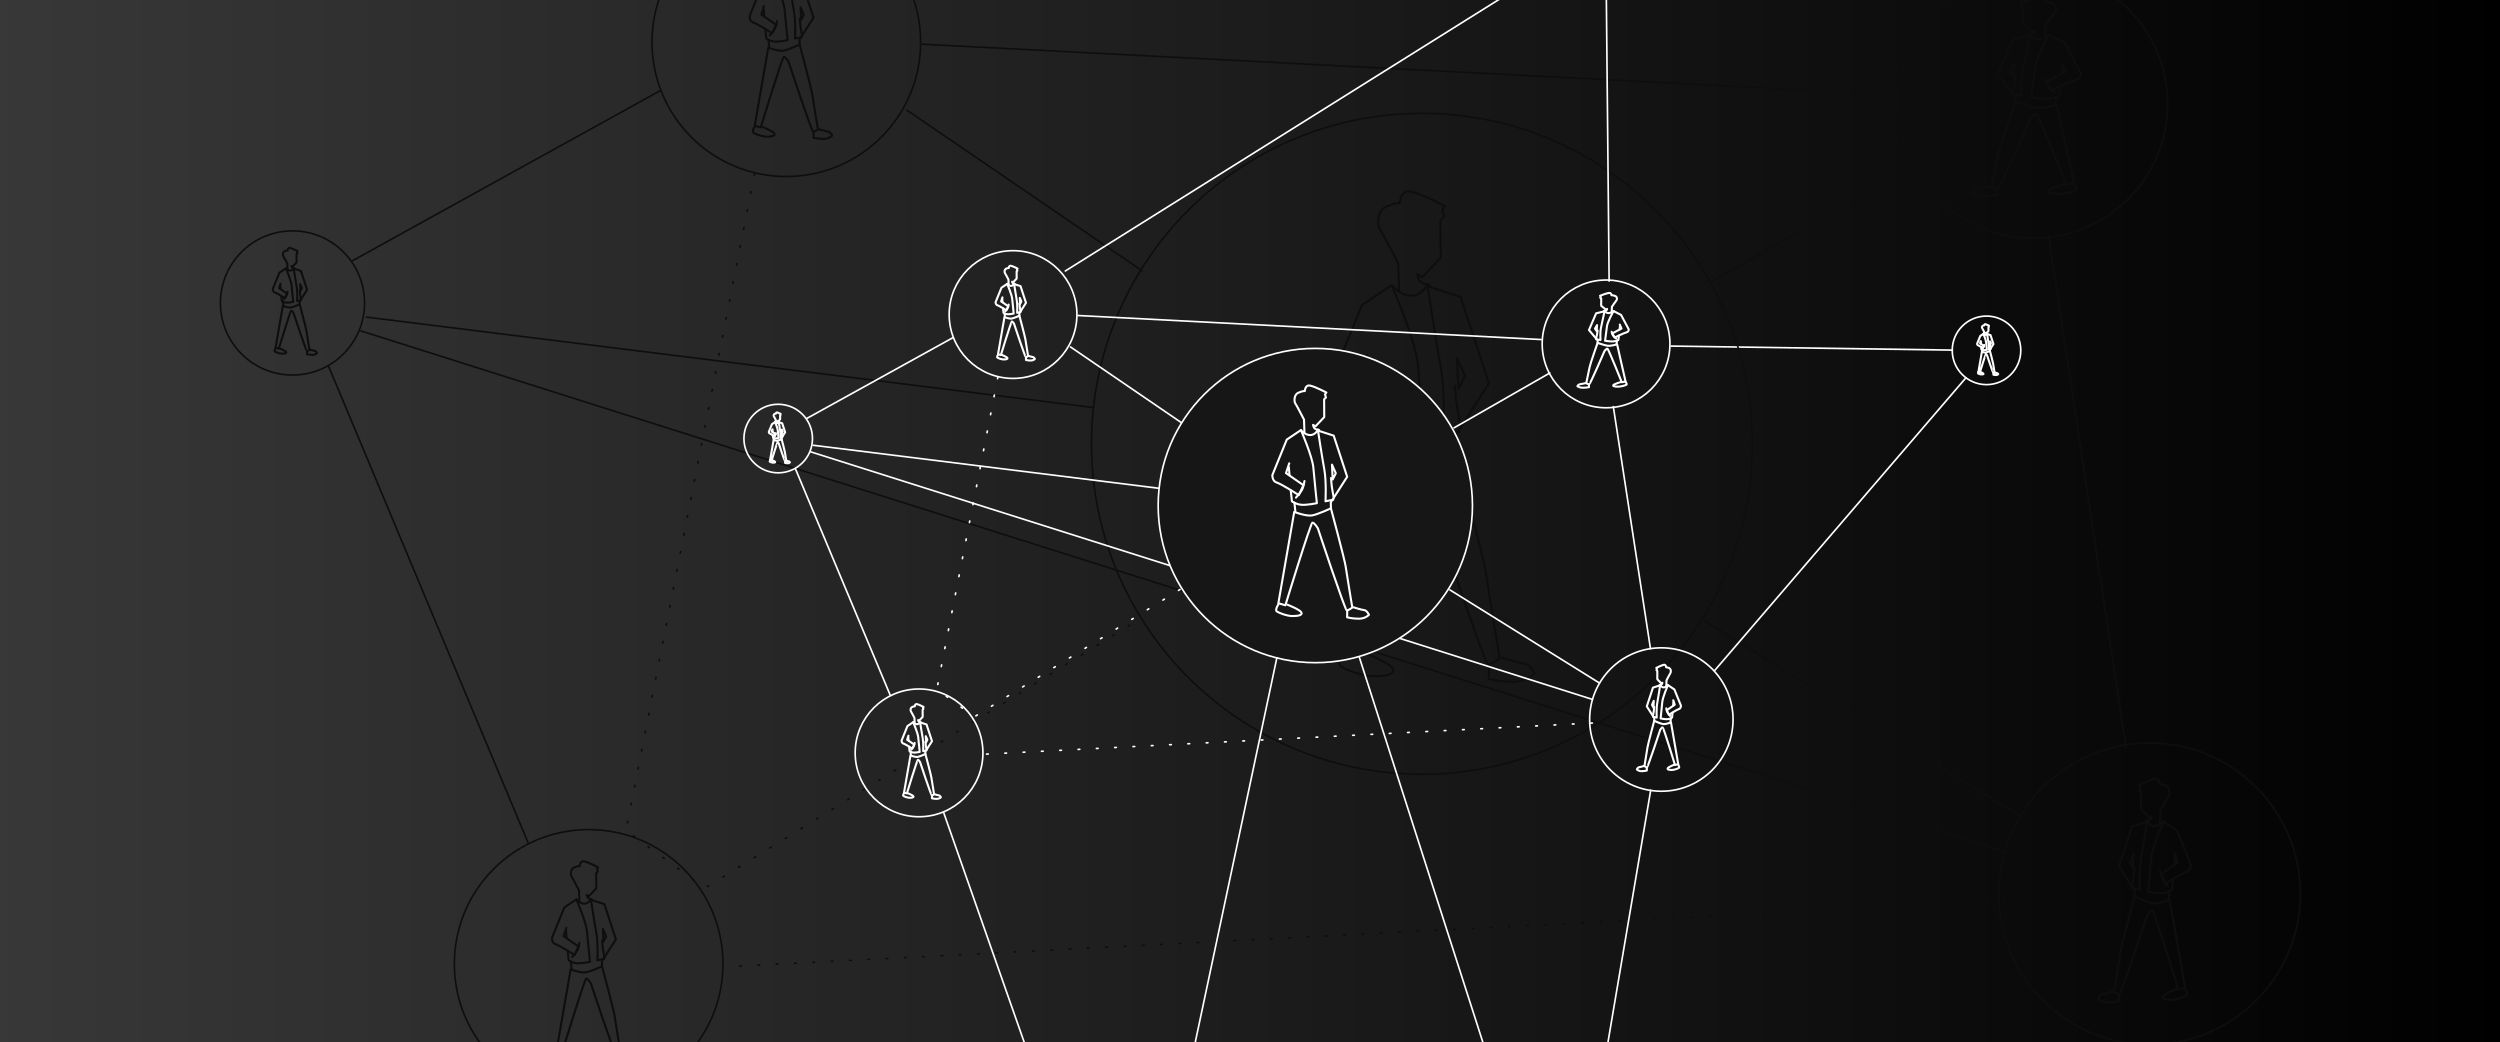 <?xml version="1.0" encoding="UTF-8" standalone="no"?><!DOCTYPE svg PUBLIC "-//W3C//DTD SVG 1.1//EN" "http://www.w3.org/Graphics/SVG/1.1/DTD/svg11.dtd"><svg width="100%" height="100%" viewBox="0 0 5000 2084" version="1.1" xmlns="http://www.w3.org/2000/svg" xmlns:xlink="http://www.w3.org/1999/xlink" xml:space="preserve" xmlns:serif="http://www.serif.com/" style="fill-rule:evenodd;clip-rule:evenodd;stroke-linecap:round;stroke-miterlimit:30;"><rect x="0" y="0" width="5000" height="2084" fill="#808080" stroke="none"/><rect x="-43.725" y="-178.841" width="5066.38" height="2517.38" style="fill:url(#_Linear1);"/><path d="M3342.24,692.177l562.61,8.021" style="fill:none;stroke:#fff;stroke-width:3.33px;"/><path d="M3301.44,1580.38l-112.649,664.006" style="fill:none;stroke:#fff;stroke-width:3.33px;"/><path d="M705.664,521.078l614.424,-339.613" style="fill:none;stroke:#0e0e0e;stroke-width:3.33px;"/><path d="M1814.06,220.53l470.707,321.409" style="fill:none;stroke:#0e0e0e;stroke-width:3.33px;"/><path d="M3427.28,560.812l402.823,-230.717" style="fill:none;stroke:#0e0e0e;stroke-width:3.33px;"/><path d="M721.858,661.893l3293.07,1042.68" style="fill:none;stroke:#0e0e0e;stroke-width:3.33px;"/><path d="M657.131,732.469l399.431,953.923" style="fill:none;stroke:#0e0e0e;stroke-width:3.33px;"/><path d="M1508.92,347.34l-256.795,1313.34l157.336,115.751l875.776,-542.158" style="fill:none;stroke:#0e0e0e;stroke-width:3.33px;stroke-dasharray:3.33,33.33,0,0;"/><path d="M732.587,634.203l1452.15,180.736" style="fill:none;stroke:#0e0e0e;stroke-width:3.33px;"/><path d="M3796.16,189.663l-1952.7,-101.334l1952.7,101.334Z" style="fill:none;stroke:#0e0e0e;stroke-width:3.33px;"/><circle cx="2843.86" cy="887.646" r="660.868" style="fill:none;stroke:#0e0e0e;stroke-width:3.33px;stroke-linejoin:round;stroke-miterlimit:1.5;"/><g><path d="M2690.15,1300.46c0,0 -17.696,26.139 -8.105,32.608c9.592,6.469 42.075,19.266 65.08,19.343c23.005,0.077 44.082,-3.288 38.101,-15.203c-5.981,-11.915 -58.482,-32.547 -58.482,-32.547" style="fill:none;stroke:#0e0e0e;stroke-width:4.17px;stroke-linejoin:round;stroke-miterlimit:1.5;"/><path d="M2755.17,914.422c0,0 51.213,19.793 76.296,14.64c25.083,-5.153 78.051,-29.628 78.051,-29.628c0,0 57.894,215.138 62.252,246.097c4.357,30.958 27.695,171.094 27.695,171.094c-0,0 -15.89,12.297 -23.428,11.721c-7.539,-0.576 -121.316,-344.668 -121.316,-344.668c-0,0 -14.907,-24.949 -22.949,-23.839c-8.042,1.109 -113.786,347.377 -113.786,347.377l-29.523,-8.749l66.708,-384.045Z" style="fill:none;stroke:#0e0e0e;stroke-width:4.17px;stroke-linejoin:round;stroke-miterlimit:1.5;"/><path d="M2909.52,899.434l-0.584,-25.121l68.939,-107.659l-56.676,-172.938l-67.666,-21.804c0,0 -12.593,21.096 -33.715,19.286c-21.121,-1.809 -36.464,-20.926 -36.464,-20.926l-59.57,40.122l-60.52,148.968c-0,-0 -1.564,25.488 18.243,31.509c19.808,6.021 92.933,52.862 92.933,52.862l19.331,-41.741l-73.209,-50.771l13.584,-41.146l-13.584,41.146" style="fill:none;stroke:#0e0e0e;stroke-width:4.17px;stroke-linejoin:round;stroke-miterlimit:1.5;"/><path d="M2783.35,570.272c0,-0 48.277,111.693 52.134,157.231c3.857,45.538 14.92,150.151 14.92,150.151c-0,0 -40.539,8.59 -64.398,6.824c-23.858,-1.766 -40.633,-14.583 -40.633,-14.583l-4.757,-44.835" style="fill:none;stroke:#0e0e0e;stroke-width:4.17px;stroke-linejoin:round;stroke-miterlimit:1.5;"/><path d="M2919.52,862.993l-32.86,6.683c0,0 4.48,-83.072 -5.221,-135.13c-9.701,-52.058 -26.969,-166.739 -26.969,-166.739" style="fill:none;stroke:#0e0e0e;stroke-width:4.17px;stroke-linejoin:round;stroke-miterlimit:1.5;"/><path d="M2913.95,715.669l16.058,36.224l-13.138,26.279l-2.92,-62.503Z" style="fill:none;stroke:#0e0e0e;stroke-width:4.17px;stroke-linejoin:round;stroke-miterlimit:1.5;"/><path d="M2732.55,726.077l2.651,33.745" style="fill:none;stroke:#0e0e0e;stroke-width:4.17px;stroke-linejoin:round;stroke-miterlimit:1.5;"/><path d="M2756.02,875.297l3.809,37.083" style="fill:none;stroke:#0e0e0e;stroke-width:4.17px;stroke-linejoin:round;stroke-miterlimit:1.5;"/><path d="M2978.07,1329.62l-0.439,28.044c-0,0 21.68,5.981 49.67,5.89c27.989,-0.091 42.081,-16.41 42.081,-16.41c-0,0 -8.259,-18.467 -19.949,-19.72c-11.69,-1.253 -45.475,-11.822 -45.475,-11.822" style="fill:none;stroke:#0e0e0e;stroke-width:4.17px;stroke-linejoin:round;stroke-miterlimit:1.5;"/><path d="M2798.11,582.192l-1.789,-55.928c0,-0 -32.354,-62.91 -36.772,-68.263c-4.419,-5.353 -7.282,-35.523 12.282,-44.44c19.565,-8.916 27.861,-7.36 27.861,-7.36c0,0 0.831,-28.086 23.215,-22.797c22.384,5.29 67.383,28.804 67.383,28.804l-5.792,8.534l4.039,12.516l-7.668,7.496l0.457,74.907l-36.851,38.865l-10.063,-6.093c-0,0 1.463,11.286 7.821,16.074c6.357,4.788 17.559,5.36 17.559,5.36" style="fill:none;stroke:#0e0e0e;stroke-width:4.17px;stroke-linejoin:round;stroke-miterlimit:1.5;"/><path d="M2798.26,784.564c-0,-0 -3.702,25.911 -11.257,38.299c-7.555,12.387 -24.481,31.541 -24.481,31.541" style="fill:none;stroke:#0e0e0e;stroke-width:4.17px;stroke-linejoin:round;stroke-miterlimit:1.5;"/><path d="M2909.89,771.879c0,-0 1.748,24.668 3.456,37.299c1.708,12.63 8.195,45.762 8.195,45.762" style="fill:none;stroke:#0e0e0e;stroke-width:4.17px;stroke-linejoin:round;stroke-miterlimit:1.5;"/></g><circle cx="4066.62" cy="207.86" r="268.639" style="fill:none;stroke:#0e0e0e;stroke-width:3.33px;stroke-linejoin:round;stroke-miterlimit:1.5;"/><g><path d="M4147.6,366.556c-0,0 9.404,10.626 4.307,13.255c-5.097,2.63 -22.359,7.832 -34.584,7.863c-12.225,0.031 -23.426,-1.337 -20.248,-6.18c3.179,-4.843 31.078,-13.23 31.078,-13.23" style="fill:none;stroke:#0e0e0e;stroke-width:4.17px;stroke-linejoin:round;stroke-miterlimit:1.5;"/><path d="M4113.05,209.634c-0,-0 -27.215,8.045 -40.545,5.95c-13.329,-2.094 -41.477,-12.043 -41.477,-12.043c0,0 -30.765,87.452 -33.081,100.037c-2.316,12.584 -14.718,69.549 -14.718,69.549c0,-0 8.445,4.998 12.451,4.764c4.005,-0.234 64.468,-140.105 64.468,-140.105c0,-0 7.922,-10.142 12.195,-9.691c4.274,0.451 60.467,141.207 60.467,141.207l15.689,-3.556l-35.449,-156.112Z" style="fill:none;stroke:#0e0e0e;stroke-width:4.17px;stroke-linejoin:round;stroke-miterlimit:1.5;"/><path d="M4031.02,203.541l0.311,-10.212l-36.635,-43.762l30.118,-70.298l35.958,-8.863c0,-0 6.692,8.575 17.917,7.839c11.224,-0.735 19.377,-8.506 19.377,-8.506l31.657,16.309l32.16,60.555c0,-0 0.832,10.36 -9.694,12.808c-10.526,2.447 -49.386,21.488 -49.386,21.488l-10.273,-16.967l38.905,-20.639l-7.219,-16.725l7.219,16.725" style="fill:none;stroke:#0e0e0e;stroke-width:4.17px;stroke-linejoin:round;stroke-miterlimit:1.5;"/><path d="M4098.07,69.739c0,-0 -25.654,45.402 -27.704,63.913c-2.05,18.511 -7.929,61.036 -7.929,61.036c0,-0 21.543,3.491 34.222,2.774c12.678,-0.718 21.593,-5.928 21.593,-5.928l2.527,-18.225" style="fill:none;stroke:#0e0e0e;stroke-width:4.17px;stroke-linejoin:round;stroke-miterlimit:1.5;"/><path d="M4025.71,188.728l17.462,2.717c-0,-0 -2.381,-33.769 2.775,-54.93c5.155,-21.161 14.331,-67.778 14.331,-67.778" style="fill:none;stroke:#0e0e0e;stroke-width:4.17px;stroke-linejoin:round;stroke-miterlimit:1.5;"/><path d="M4028.67,128.842l-8.534,14.724l6.982,10.683l1.552,-25.407Z" style="fill:none;stroke:#0e0e0e;stroke-width:4.17px;stroke-linejoin:round;stroke-miterlimit:1.5;"/><path d="M4125.06,133.073l-1.409,13.717" style="fill:none;stroke:#0e0e0e;stroke-width:4.17px;stroke-linejoin:round;stroke-miterlimit:1.5;"/><path d="M4112.59,193.73l-2.024,15.073" style="fill:none;stroke:#0e0e0e;stroke-width:4.17px;stroke-linejoin:round;stroke-miterlimit:1.5;"/><path d="M3994.6,378.409l0.234,11.4c0,0 -11.521,2.431 -26.395,2.394c-14.874,-0.037 -22.363,-6.67 -22.363,-6.67c0,-0 4.389,-7.507 10.601,-8.016c6.213,-0.51 24.166,-4.806 24.166,-4.806" style="fill:none;stroke:#0e0e0e;stroke-width:4.17px;stroke-linejoin:round;stroke-miterlimit:1.5;"/><path d="M4090.23,74.584l0.951,-22.734c-0,-0 17.193,-25.573 19.541,-27.749c2.348,-2.176 3.87,-14.44 -6.527,-18.064c-10.397,-3.625 -14.806,-2.992 -14.806,-2.992c0,0 -0.441,-11.417 -12.336,-9.267c-11.895,2.15 -35.808,11.709 -35.808,11.709l3.077,3.469l-2.146,5.087l4.075,3.047l-0.243,30.45l19.583,15.798l5.348,-2.477c0,0 -0.778,4.588 -4.156,6.534c-3.379,1.947 -9.331,2.179 -9.331,2.179" style="fill:none;stroke:#0e0e0e;stroke-width:4.17px;stroke-linejoin:round;stroke-miterlimit:1.5;"/><path d="M4090.15,156.847c0,-0 1.967,10.533 5.982,15.568c4.015,5.036 13.009,12.822 13.009,12.822" style="fill:none;stroke:#0e0e0e;stroke-width:4.17px;stroke-linejoin:round;stroke-miterlimit:1.5;"/><path d="M4030.83,151.691c-0,-0 -0.929,10.027 -1.837,15.161c-0.907,5.135 -4.354,18.603 -4.354,18.603" style="fill:none;stroke:#0e0e0e;stroke-width:4.17px;stroke-linejoin:round;stroke-miterlimit:1.5;"/></g><circle cx="1572.62" cy="84.383" r="268.639" style="fill:none;stroke:#0e0e0e;stroke-width:3.33px;stroke-linejoin:round;stroke-miterlimit:1.5;"/><g><path d="M1510.13,252.19c-0,-0 -7.194,10.625 -3.295,13.255c3.899,2.629 17.103,7.831 26.454,7.862c9.352,0.032 17.92,-1.336 15.488,-6.179c-2.431,-4.844 -23.772,-13.23 -23.772,-13.23" style="fill:none;stroke:#0e0e0e;stroke-width:4.17px;stroke-linejoin:round;stroke-miterlimit:1.5;"/><path d="M1536.57,95.267c0,0 20.818,8.045 31.014,5.951c10.196,-2.095 31.727,-12.043 31.727,-12.043c0,-0 23.534,87.452 25.305,100.036c1.772,12.585 11.258,69.549 11.258,69.549c0,0 -6.459,4.999 -9.523,4.765c-3.065,-0.235 -49.314,-140.106 -49.314,-140.106c-0,0 -6.06,-10.142 -9.329,-9.691c-3.269,0.452 -46.253,141.207 -46.253,141.207l-12.001,-3.556l27.116,-156.112Z" style="fill:none;stroke:#0e0e0e;stroke-width:4.17px;stroke-linejoin:round;stroke-miterlimit:1.5;"/><path d="M1599.31,89.175l-0.237,-10.212l28.023,-43.763l-23.038,-70.298l-27.506,-8.863c-0,-0 -5.119,8.575 -13.705,7.839c-8.586,-0.735 -14.822,-8.506 -14.822,-8.506l-24.215,16.31l-24.601,60.554c-0,0 -0.636,10.361 7.416,12.808c8.051,2.448 37.776,21.488 37.776,21.488l7.858,-16.967l-29.759,-20.638l5.522,-16.726l-5.522,16.726" style="fill:none;stroke:#0e0e0e;stroke-width:4.17px;stroke-linejoin:round;stroke-miterlimit:1.5;"/><path d="M1548.02,-44.628c-0,0 19.624,45.403 21.192,63.914c1.568,18.511 6.064,61.035 6.064,61.035c0,0 -16.478,3.492 -26.177,2.774c-9.698,-0.718 -16.517,-5.928 -16.517,-5.928l-1.933,-18.225" style="fill:none;stroke:#0e0e0e;stroke-width:4.17px;stroke-linejoin:round;stroke-miterlimit:1.5;"/><path d="M1603.37,74.361l-13.358,2.717c0,0 1.821,-33.768 -2.122,-54.93c-3.944,-21.161 -10.963,-67.778 -10.963,-67.778" style="fill:none;stroke:#0e0e0e;stroke-width:4.17px;stroke-linejoin:round;stroke-miterlimit:1.5;"/><path d="M1601.11,14.475l6.528,14.725l-5.341,10.682l-1.187,-25.407Z" style="fill:none;stroke:#0e0e0e;stroke-width:4.17px;stroke-linejoin:round;stroke-miterlimit:1.5;"/><path d="M1527.37,18.706l1.078,13.717" style="fill:none;stroke:#0e0e0e;stroke-width:4.17px;stroke-linejoin:round;stroke-miterlimit:1.5;"/><path d="M1536.91,79.363l1.548,15.074" style="fill:none;stroke:#0e0e0e;stroke-width:4.17px;stroke-linejoin:round;stroke-miterlimit:1.5;"/><path d="M1627.17,264.043l-0.179,11.4c0,-0 8.813,2.431 20.191,2.394c11.377,-0.037 17.105,-6.671 17.105,-6.671c0,0 -3.357,-7.507 -8.109,-8.016c-4.752,-0.509 -18.485,-4.806 -18.485,-4.806" style="fill:none;stroke:#0e0e0e;stroke-width:4.17px;stroke-linejoin:round;stroke-miterlimit:1.5;"/><path d="M1554.08,42.48c-0,0 -1.505,10.533 -4.576,15.569c-3.071,5.035 -9.951,12.821 -9.951,12.821" style="fill:none;stroke:#0e0e0e;stroke-width:4.17px;stroke-linejoin:round;stroke-miterlimit:1.5;"/><path d="M1599.46,37.324c-0,0 0.71,10.028 1.404,15.162c0.695,5.134 3.332,18.602 3.332,18.602" style="fill:none;stroke:#0e0e0e;stroke-width:4.17px;stroke-linejoin:round;stroke-miterlimit:1.5;"/></g><circle cx="1177.34" cy="1927.81" r="268.639" style="fill:none;stroke:#0e0e0e;stroke-width:3.33px;stroke-linejoin:round;stroke-miterlimit:1.5;"/><g><path d="M1141.29,1938.69c-0,-0 20.817,8.045 31.013,5.951c10.196,-2.095 31.728,-12.044 31.728,-12.044c-0,0 23.533,87.452 25.304,100.037c1.772,12.585 11.258,69.549 11.258,69.549c0,-0 -6.459,4.998 -9.523,4.764c-3.064,-0.234 -49.314,-140.105 -49.314,-140.105c-0,-0 -6.06,-10.142 -9.329,-9.691c-3.269,0.451 -46.253,141.207 -46.253,141.207l-12.001,-3.556l27.117,-156.112Z" style="fill:none;stroke:#0e0e0e;stroke-width:4.17px;stroke-linejoin:round;stroke-miterlimit:1.5;"/><path d="M1204.03,1932.6l-0.238,-10.211l28.023,-43.763l-23.038,-70.298l-27.506,-8.863c0,-0 -5.119,8.575 -13.705,7.839c-8.585,-0.735 -14.822,-8.506 -14.822,-8.506l-24.215,16.309l-24.601,60.555c-0,-0 -0.636,10.36 7.416,12.808c8.051,2.447 37.776,21.488 37.776,21.488l7.858,-16.967l-29.759,-20.639l5.522,-16.725l-5.522,16.725" style="fill:none;stroke:#0e0e0e;stroke-width:4.17px;stroke-linejoin:round;stroke-miterlimit:1.5;"/><path d="M1152.75,1798.8c-0,-0 19.624,45.402 21.192,63.913c1.568,18.511 6.065,61.036 6.065,61.036c-0,-0 -16.479,3.491 -26.177,2.774c-9.699,-0.718 -16.518,-5.928 -16.518,-5.928l-1.933,-18.225" style="fill:none;stroke:#0e0e0e;stroke-width:4.17px;stroke-linejoin:round;stroke-miterlimit:1.5;"/><path d="M1208.1,1917.79l-13.357,2.717c-0,-0 1.821,-33.769 -2.123,-54.93c-3.943,-21.161 -10.963,-67.778 -10.963,-67.778" style="fill:none;stroke:#0e0e0e;stroke-width:4.17px;stroke-linejoin:round;stroke-miterlimit:1.5;"/><path d="M1205.84,1857.9l6.528,14.725l-5.341,10.682l-1.187,-25.407Z" style="fill:none;stroke:#0e0e0e;stroke-width:4.17px;stroke-linejoin:round;stroke-miterlimit:1.5;"/><path d="M1132.1,1862.13l1.077,13.717" style="fill:none;stroke:#0e0e0e;stroke-width:4.17px;stroke-linejoin:round;stroke-miterlimit:1.5;"/><path d="M1141.64,1922.79l1.548,15.074" style="fill:none;stroke:#0e0e0e;stroke-width:4.17px;stroke-linejoin:round;stroke-miterlimit:1.5;"/><path d="M1158.75,1803.64l-0.727,-22.734c-0,-0 -13.152,-25.573 -14.948,-27.748c-1.796,-2.176 -2.96,-14.44 4.993,-18.065c7.953,-3.625 11.325,-2.992 11.325,-2.992c0,0 0.338,-11.417 9.437,-9.267c9.099,2.15 27.391,11.709 27.391,11.709l-2.355,3.469l1.642,5.088l-3.117,3.047l0.186,30.449l-14.98,15.798l-4.091,-2.476c0,-0 0.595,4.587 3.18,6.534c2.584,1.946 7.137,2.178 7.137,2.178" style="fill:none;stroke:#0e0e0e;stroke-width:4.17px;stroke-linejoin:round;stroke-miterlimit:1.5;"/><path d="M1158.81,1885.9c0,0 -1.504,10.533 -4.576,15.568c-3.071,5.036 -9.951,12.822 -9.951,12.822" style="fill:none;stroke:#0e0e0e;stroke-width:4.17px;stroke-linejoin:round;stroke-miterlimit:1.5;"/><path d="M1204.18,1880.75c0,-0 0.71,10.027 1.405,15.162c0.694,5.134 3.331,18.602 3.331,18.602" style="fill:none;stroke:#0e0e0e;stroke-width:4.17px;stroke-linejoin:round;stroke-miterlimit:1.5;"/></g><circle cx="584.996" cy="605.934" r="144.162" style="fill:none;stroke:#0e0e0e;stroke-width:3.33px;stroke-linejoin:round;stroke-miterlimit:1.5;"/><g><path d="M551.466,695.986c0,-0 -3.86,5.702 -1.768,7.113c2.092,1.411 9.178,4.202 14.196,4.219c5.019,0.017 9.617,-0.717 8.312,-3.316c-1.305,-2.599 -12.758,-7.1 -12.758,-7.1" style="fill:none;stroke:#0e0e0e;stroke-width:4.17px;stroke-linejoin:round;stroke-miterlimit:1.5;"/><path d="M565.65,611.775c-0,-0 11.171,4.317 16.643,3.193c5.471,-1.124 17.026,-6.463 17.026,-6.463c-0,0 12.629,46.931 13.579,53.684c0.951,6.753 6.042,37.323 6.042,37.323c-0,-0 -3.466,2.682 -5.111,2.556c-1.644,-0.125 -26.464,-75.186 -26.464,-75.186c0,0 -3.251,-5.442 -5.006,-5.2c-1.754,0.242 -24.821,75.777 -24.821,75.777l-6.44,-1.908l14.552,-83.776Z" style="fill:none;stroke:#0e0e0e;stroke-width:4.17px;stroke-linejoin:round;stroke-miterlimit:1.5;"/><path d="M599.319,608.505l-0.128,-5.479l15.039,-23.485l-12.364,-37.725l-14.76,-4.756c-0,-0 -2.747,4.602 -7.355,4.207c-4.607,-0.395 -7.954,-4.565 -7.954,-4.565l-12.995,8.752l-13.201,32.496c-0,0 -0.342,5.56 3.979,6.873c4.321,1.314 20.272,11.532 20.272,11.532l4.217,-9.105l-15.969,-11.076l2.963,-8.975l-2.963,8.975" style="fill:none;stroke:#0e0e0e;stroke-width:4.17px;stroke-linejoin:round;stroke-miterlimit:1.5;"/><path d="M571.797,536.702c0,0 10.531,24.365 11.372,34.298c0.842,9.934 3.255,32.754 3.255,32.754c0,0 -8.843,1.874 -14.047,1.489c-5.205,-0.385 -8.864,-3.181 -8.864,-3.181l-1.038,-9.78" style="fill:none;stroke:#0e0e0e;stroke-width:4.17px;stroke-linejoin:round;stroke-miterlimit:1.5;"/><path d="M601.502,600.556l-7.168,1.458c-0,0 0.977,-18.121 -1.139,-29.477c-2.117,-11.356 -5.884,-36.373 -5.884,-36.373" style="fill:none;stroke:#0e0e0e;stroke-width:4.17px;stroke-linejoin:round;stroke-miterlimit:1.5;"/><path d="M600.287,568.419l3.503,7.902l-2.866,5.732l-0.637,-13.634Z" style="fill:none;stroke:#0e0e0e;stroke-width:4.17px;stroke-linejoin:round;stroke-miterlimit:1.5;"/><path d="M560.716,570.689l0.579,7.362" style="fill:none;stroke:#0e0e0e;stroke-width:4.17px;stroke-linejoin:round;stroke-miterlimit:1.5;"/><path d="M565.835,603.24l0.831,8.089" style="fill:none;stroke:#0e0e0e;stroke-width:4.17px;stroke-linejoin:round;stroke-miterlimit:1.5;"/><path d="M614.273,702.346l-0.096,6.118c-0,-0 4.729,1.305 10.835,1.285c6.105,-0.02 9.179,-3.58 9.179,-3.58c0,0 -1.801,-4.028 -4.351,-4.302c-2.55,-0.273 -9.92,-2.579 -9.92,-2.579" style="fill:none;stroke:#0e0e0e;stroke-width:4.17px;stroke-linejoin:round;stroke-miterlimit:1.5;"/><path d="M575.017,539.302l-0.39,-12.2c-0,0 -7.058,-13.723 -8.022,-14.891c-0.964,-1.167 -1.588,-7.749 2.68,-9.694c4.267,-1.945 6.077,-1.605 6.077,-1.605c0,-0 0.181,-6.127 5.064,-4.973c4.883,1.154 14.699,6.283 14.699,6.283l-1.263,1.862l0.881,2.73l-1.673,1.635l0.1,16.34l-8.039,8.478l-2.195,-1.329c-0,0 0.319,2.462 1.706,3.507c1.387,1.044 3.83,1.169 3.83,1.169" style="fill:none;stroke:#0e0e0e;stroke-width:4.17px;stroke-linejoin:round;stroke-miterlimit:1.5;"/><path d="M575.05,583.448c-0,-0 -0.808,5.652 -2.456,8.354c-1.648,2.702 -5.34,6.881 -5.34,6.881" style="fill:none;stroke:#0e0e0e;stroke-width:4.17px;stroke-linejoin:round;stroke-miterlimit:1.5;"/><path d="M599.401,580.681c-0,-0 0.381,5.381 0.754,8.136c0.372,2.755 1.787,9.983 1.787,9.983" style="fill:none;stroke:#0e0e0e;stroke-width:4.17px;stroke-linejoin:round;stroke-miterlimit:1.5;"/></g><circle cx="4299.1" cy="1787.59" r="301.584" style="fill:none;stroke:#0e0e0e;stroke-width:3.33px;stroke-linejoin:round;stroke-miterlimit:1.5;"/><g><path d="M4369.25,1975.98c-0,0 8.075,11.929 3.698,14.881c-4.377,2.952 -19.2,8.792 -29.698,8.827c-10.499,0.035 -20.117,-1.501 -17.388,-6.938c2.73,-5.437 26.688,-14.853 26.688,-14.853" style="fill:none;stroke:#0e0e0e;stroke-width:4.17px;stroke-linejoin:round;stroke-miterlimit:1.5;"/><path d="M4339.57,1799.81c-0,-0 -23.371,9.032 -34.817,6.68c-11.447,-2.351 -35.619,-13.52 -35.619,-13.52c0,0 -26.419,98.177 -28.408,112.305c-1.989,14.128 -12.639,78.078 -12.639,78.078c0,0 7.252,5.612 10.692,5.349c3.44,-0.263 55.362,-157.288 55.362,-157.288c-0,0 6.802,-11.385 10.472,-10.879c3.67,0.507 51.926,158.524 51.926,158.524l13.473,-3.992l-30.442,-175.257Z" style="fill:none;stroke:#0e0e0e;stroke-width:4.17px;stroke-linejoin:round;stroke-miterlimit:1.5;"/><path d="M4269.14,1792.97l0.267,-11.464l-31.46,-49.13l25.864,-78.919l30.879,-9.95c-0,0 5.746,9.627 15.385,8.801c9.639,-0.826 16.64,-9.549 16.64,-9.549l27.185,18.309l27.618,67.981c0,-0 0.714,11.631 -8.325,14.379c-9.039,2.747 -42.41,24.123 -42.41,24.123l-8.821,-19.048l33.408,-23.169l-6.198,-18.777l6.198,18.777" style="fill:none;stroke:#0e0e0e;stroke-width:4.17px;stroke-linejoin:round;stroke-miterlimit:1.5;"/><path d="M4326.71,1642.76c0,-0 -22.03,50.97 -23.791,71.751c-1.76,20.781 -6.808,68.521 -6.808,68.521c-0,-0 18.499,3.92 29.387,3.114c10.888,-0.806 18.543,-6.655 18.543,-6.655l2.171,-20.46" style="fill:none;stroke:#0e0e0e;stroke-width:4.17px;stroke-linejoin:round;stroke-miterlimit:1.5;"/><path d="M4264.57,1776.34l14.995,3.05c0,0 -2.044,-37.91 2.383,-61.666c4.427,-23.756 12.308,-76.09 12.308,-76.09" style="fill:none;stroke:#0e0e0e;stroke-width:4.17px;stroke-linejoin:round;stroke-miterlimit:1.5;"/><path d="M4267.11,1709.11l-7.328,16.53l5.996,11.993l1.332,-28.523Z" style="fill:none;stroke:#0e0e0e;stroke-width:4.17px;stroke-linejoin:round;stroke-miterlimit:1.5;"/><path d="M4349.9,1713.86l-1.21,15.399" style="fill:none;stroke:#0e0e0e;stroke-width:4.17px;stroke-linejoin:round;stroke-miterlimit:1.5;"/><path d="M4339.19,1781.95l-1.738,16.923" style="fill:none;stroke:#0e0e0e;stroke-width:4.17px;stroke-linejoin:round;stroke-miterlimit:1.5;"/><path d="M4237.86,1989.28l0.201,12.799c-0,-0 -9.894,2.729 -22.667,2.687c-12.773,-0.041 -19.203,-7.488 -19.203,-7.488c-0,-0 3.768,-8.428 9.103,-9c5.335,-0.571 20.752,-5.394 20.752,-5.394" style="fill:none;stroke:#0e0e0e;stroke-width:4.17px;stroke-linejoin:round;stroke-miterlimit:1.5;"/><path d="M4319.98,1648.2l0.817,-25.522c-0,-0 14.764,-28.709 16.781,-31.152c2.016,-2.442 3.323,-16.211 -5.606,-20.28c-8.928,-4.069 -12.714,-3.358 -12.714,-3.358c0,-0 -0.379,-12.817 -10.594,-10.404c-10.214,2.414 -30.749,13.145 -30.749,13.145l2.643,3.894l-1.843,5.712l3.499,3.421l-0.209,34.183l16.817,17.736l4.592,-2.78c0,-0 -0.667,5.15 -3.569,7.335c-2.901,2.185 -8.013,2.446 -8.013,2.446" style="fill:none;stroke:#0e0e0e;stroke-width:4.17px;stroke-linejoin:round;stroke-miterlimit:1.5;"/><path d="M4319.91,1740.55c-0,0 1.689,11.825 5.137,17.478c3.447,5.653 11.171,14.394 11.171,14.394" style="fill:none;stroke:#0e0e0e;stroke-width:4.17px;stroke-linejoin:round;stroke-miterlimit:1.5;"/><path d="M4268.97,1734.76c0,-0 -0.797,11.257 -1.577,17.021c-0.779,5.764 -3.74,20.884 -3.74,20.884" style="fill:none;stroke:#0e0e0e;stroke-width:4.17px;stroke-linejoin:round;stroke-miterlimit:1.5;"/></g><path d="M4008.86,1802.3l-2562.38,131.497" style="fill:none;stroke:#0e0e0e;stroke-width:3.33px;stroke-dasharray:3.33,33.33,0,0;"/><path d="M4252.18,1496.88l-155.016,-1025.02" style="fill:none;stroke:#0e0e0e;stroke-width:3.33px;"/><path d="M3409.72,1242.34l633.888,391.848" style="fill:none;stroke:#0e0e0e;stroke-width:3.33px;"/><path d="M1613.79,836.755l292.196,-161.507" style="fill:none;stroke:#fff;stroke-width:3.33px;"/><path d="M2140.9,693.826l223.85,152.849" style="fill:none;stroke:#fff;stroke-width:3.33px;"/><path d="M2908.08,855.651l191.566,-109.72" style="fill:none;stroke:#fff;stroke-width:3.33px;"/><path d="M1621.49,903.721l1563.32,495.093" style="fill:none;stroke:#fff;stroke-width:3.33px;"/><path d="M3218.24,562.211l-6.829,-696.946l-1080.79,676.678" style="fill:none;stroke:#fff;stroke-width:3.33px;"/><path d="M1887.25,1624.94l236.456,674.249" style="fill:none;stroke:#fff;stroke-width:3.33px;"/><path d="M1590.71,937.284l189.954,453.648" style="fill:none;stroke:#fff;stroke-width:3.33px;"/><path d="M1995.79,754.132l-122.122,624.574l74.823,55.047l416.485,-257.829" style="fill:none;stroke:#fff;stroke-width:3.33px;stroke-dasharray:3.33,33.33,0,0;"/><path d="M1626.6,890.553l690.585,85.951" style="fill:none;stroke:#fff;stroke-width:3.33px;"/><path d="M3083.51,679.147l-928.627,-48.191l928.627,48.191Z" style="fill:none;stroke:#fff;stroke-width:3.33px;"/><circle cx="2630.63" cy="1011.08" r="314.283" style="fill:#161616;stroke:#fff;stroke-width:3.33px;stroke-linejoin:round;stroke-miterlimit:1.5;"/><g><path d="M2557.53,1207.4c-0,0 -8.416,12.431 -3.855,15.507c4.562,3.077 20.009,9.162 30.95,9.199c10.94,0.036 20.964,-1.564 18.119,-7.23c-2.844,-5.666 -27.812,-15.478 -27.812,-15.478" style="fill:none;stroke:#fff;stroke-width:4.17px;stroke-linejoin:round;stroke-miterlimit:1.5;"/><path d="M2588.45,1023.81c0,-0 24.355,9.412 36.283,6.962c11.929,-2.451 37.119,-14.09 37.119,-14.09c-0,0 27.531,102.311 29.604,117.034c2.072,14.723 13.171,81.366 13.171,81.366c-0,-0 -7.557,5.848 -11.142,5.574c-3.585,-0.274 -57.693,-163.911 -57.693,-163.911c0,0 -7.089,-11.865 -10.913,-11.337c-3.825,0.528 -54.112,165.199 -54.112,165.199l-14.041,-4.161l31.724,-182.636Z" style="fill:none;stroke:#fff;stroke-width:4.17px;stroke-linejoin:round;stroke-miterlimit:1.5;"/><path d="M2661.86,1016.69l-0.278,-11.947l32.784,-51.198l-26.953,-82.242l-32.179,-10.369c0,-0 -5.989,10.032 -16.033,9.171c-10.045,-0.86 -17.341,-9.951 -17.341,-9.951l-28.329,19.08l-28.781,70.843c-0,0 -0.744,12.121 8.676,14.985c9.419,2.863 44.195,25.139 44.195,25.139l9.193,-19.85l-34.815,-24.145l6.459,-19.568l-6.459,19.568" style="fill:none;stroke:#fff;stroke-width:4.17px;stroke-linejoin:round;stroke-miterlimit:1.5;"/><path d="M2601.86,860.15c0,-0 22.958,53.116 24.793,74.772c1.834,21.657 7.095,71.406 7.095,71.406c-0,0 -19.279,4.085 -30.625,3.246c-11.346,-0.84 -19.323,-6.935 -19.323,-6.935l-2.263,-21.322" style="fill:none;stroke:#fff;stroke-width:4.17px;stroke-linejoin:round;stroke-miterlimit:1.5;"/><path d="M2666.62,999.356l-15.627,3.178c0,0 2.131,-39.506 -2.483,-64.262c-4.613,-24.757 -12.825,-79.295 -12.825,-79.295" style="fill:none;stroke:#fff;stroke-width:4.17px;stroke-linejoin:round;stroke-miterlimit:1.5;"/><path d="M2663.97,929.295l7.637,17.226l-6.249,12.498l-1.388,-29.724Z" style="fill:none;stroke:#fff;stroke-width:4.17px;stroke-linejoin:round;stroke-miterlimit:1.5;"/><path d="M2577.7,934.244l1.261,16.048" style="fill:none;stroke:#fff;stroke-width:4.17px;stroke-linejoin:round;stroke-miterlimit:1.5;"/><path d="M2588.86,1005.21l1.812,17.634" style="fill:none;stroke:#fff;stroke-width:4.17px;stroke-linejoin:round;stroke-miterlimit:1.5;"/><path d="M2694.46,1221.27l-0.209,13.337c-0,-0 10.31,2.844 23.621,2.8c13.311,-0.043 20.012,-7.803 20.012,-7.803c-0,-0 -3.928,-8.783 -9.487,-9.379c-5.559,-0.595 -21.626,-5.622 -21.626,-5.622" style="fill:none;stroke:#fff;stroke-width:4.17px;stroke-linejoin:round;stroke-miterlimit:1.5;"/><path d="M2608.88,865.818l-0.851,-26.597c-0,0 -15.386,-29.917 -17.488,-32.463c-2.101,-2.546 -3.462,-16.893 5.842,-21.134c9.304,-4.24 13.249,-3.5 13.249,-3.5c0,-0 0.395,-13.357 11.04,-10.841c10.645,2.515 32.045,13.697 32.045,13.697l-2.755,4.059l1.921,5.952l-3.646,3.565l0.217,35.623l-17.525,18.482l-4.786,-2.897c0,-0 0.696,5.367 3.72,7.644c3.023,2.277 8.35,2.549 8.35,2.549" style="fill:none;stroke:#fff;stroke-width:4.17px;stroke-linejoin:round;stroke-miterlimit:1.5;"/><path d="M2608.95,962.058c0,0 -1.76,12.323 -5.353,18.214c-3.593,5.891 -11.642,15 -11.642,15" style="fill:none;stroke:#fff;stroke-width:4.17px;stroke-linejoin:round;stroke-miterlimit:1.5;"/><path d="M2662.03,956.026c-0,-0 0.831,11.731 1.643,17.738c0.813,6.006 3.898,21.763 3.898,21.763" style="fill:none;stroke:#fff;stroke-width:4.17px;stroke-linejoin:round;stroke-miterlimit:1.5;"/></g><circle cx="3212.13" cy="687.801" r="127.754" style="fill:none;stroke:#fff;stroke-width:3.33px;stroke-linejoin:round;stroke-miterlimit:1.5;"/><g><path d="M3250.64,763.271c0,-0 4.473,5.053 2.049,6.303c-2.424,1.251 -10.633,3.724 -16.447,3.739c-5.814,0.015 -11.14,-0.635 -9.629,-2.939c1.512,-2.303 14.78,-6.291 14.78,-6.291" style="fill:none;stroke:#fff;stroke-width:4.17px;stroke-linejoin:round;stroke-miterlimit:1.5;"/><path d="M3234.21,688.644c-0,0 -12.943,3.826 -19.282,2.83c-6.339,-0.996 -19.725,-5.727 -19.725,-5.727c0,-0 -14.63,41.589 -15.732,47.573c-1.101,5.985 -6.999,33.075 -6.999,33.075c0,0 4.016,2.377 5.921,2.266c1.905,-0.111 30.659,-66.629 30.659,-66.629c-0,0 3.767,-4.823 5.799,-4.608c2.032,0.214 28.756,67.152 28.756,67.152l7.461,-1.691l-16.858,-74.241Z" style="fill:none;stroke:#fff;stroke-width:4.17px;stroke-linejoin:round;stroke-miterlimit:1.5;"/><path d="M3195.2,685.747l0.148,-4.856l-17.422,-20.812l14.323,-33.431l17.1,-4.215c0,-0 3.183,4.078 8.521,3.728c5.337,-0.35 9.215,-4.045 9.215,-4.045l15.054,7.756l15.295,28.797c-0,0 0.395,4.927 -4.611,6.091c-5.005,1.164 -23.485,10.219 -23.485,10.219l-4.886,-8.069l18.501,-9.815l-3.432,-7.954l3.432,7.954" style="fill:none;stroke:#fff;stroke-width:4.17px;stroke-linejoin:round;stroke-miterlimit:1.5;"/><path d="M3227.09,622.116c-0,-0 -12.201,21.591 -13.175,30.394c-0.975,8.804 -3.771,29.027 -3.771,29.027c0,-0 10.245,1.66 16.274,1.319c6.03,-0.342 10.269,-2.819 10.269,-2.819l1.202,-8.668" style="fill:none;stroke:#fff;stroke-width:4.17px;stroke-linejoin:round;stroke-miterlimit:1.5;"/><path d="M3192.67,678.702l8.304,1.292c-0,0 -1.132,-16.059 1.319,-26.122c2.452,-10.064 6.816,-32.233 6.816,-32.233" style="fill:none;stroke:#fff;stroke-width:4.17px;stroke-linejoin:round;stroke-miterlimit:1.5;"/><path d="M3194.08,650.223l-4.058,7.002l3.32,5.08l0.738,-12.082Z" style="fill:none;stroke:#fff;stroke-width:4.17px;stroke-linejoin:round;stroke-miterlimit:1.5;"/><path d="M3239.92,652.235l-0.67,6.523" style="fill:none;stroke:#fff;stroke-width:4.17px;stroke-linejoin:round;stroke-miterlimit:1.5;"/><path d="M3233.99,681.081l-0.963,7.168" style="fill:none;stroke:#fff;stroke-width:4.17px;stroke-linejoin:round;stroke-miterlimit:1.5;"/><path d="M3177.88,768.907l0.111,5.422c0,-0 -5.479,1.156 -12.552,1.138c-7.074,-0.018 -10.635,-3.172 -10.635,-3.172c0,-0 2.087,-3.57 5.042,-3.812c2.954,-0.243 11.492,-2.286 11.492,-2.286" style="fill:none;stroke:#fff;stroke-width:4.17px;stroke-linejoin:round;stroke-miterlimit:1.5;"/><path d="M3223.36,624.42l0.452,-10.812c0,0 8.177,-12.161 9.294,-13.196c1.116,-1.034 1.84,-6.867 -3.105,-8.59c-4.944,-1.724 -7.04,-1.423 -7.04,-1.423c-0,-0 -0.21,-5.43 -5.867,-4.407c-5.657,1.022 -17.029,5.568 -17.029,5.568l1.464,1.65l-1.021,2.419l1.938,1.449l-0.116,14.481l9.313,7.513l2.543,-1.178c0,0 -0.369,2.182 -1.976,3.107c-1.607,0.926 -4.438,1.036 -4.438,1.036" style="fill:none;stroke:#fff;stroke-width:4.17px;stroke-linejoin:round;stroke-miterlimit:1.5;"/><path d="M3223.32,663.541c0,-0 0.936,5.009 2.845,7.404c1.909,2.394 6.187,6.097 6.187,6.097" style="fill:none;stroke:#fff;stroke-width:4.17px;stroke-linejoin:round;stroke-miterlimit:1.5;"/><path d="M3195.11,661.089c-0,-0 -0.442,4.769 -0.874,7.21c-0.431,2.442 -2.071,8.847 -2.071,8.847" style="fill:none;stroke:#fff;stroke-width:4.17px;stroke-linejoin:round;stroke-miterlimit:1.5;"/></g><circle cx="2026.08" cy="629.08" r="127.754" style="fill:none;stroke:#fff;stroke-width:3.33px;stroke-linejoin:round;stroke-miterlimit:1.5;"/><g><path d="M1996.37,708.882c0,0 -3.421,5.053 -1.567,6.304c1.854,1.25 8.134,3.724 12.581,3.739c4.447,0.015 8.522,-0.636 7.365,-2.939c-1.156,-2.303 -11.305,-6.292 -11.305,-6.292" style="fill:none;stroke:#fff;stroke-width:4.17px;stroke-linejoin:round;stroke-miterlimit:1.5;"/><path d="M2008.93,634.256c0,0 9.9,3.826 14.749,2.83c4.849,-0.996 15.089,-5.727 15.089,-5.727c-0,-0 11.191,41.588 12.034,47.573c0.842,5.985 5.353,33.075 5.353,33.075c0,-0 -3.071,2.377 -4.529,2.266c-1.457,-0.112 -23.451,-66.629 -23.451,-66.629c-0,0 -2.882,-4.823 -4.437,-4.608c-1.554,0.214 -21.996,67.152 -21.996,67.152l-5.707,-1.691l12.895,-74.241Z" style="fill:none;stroke:#fff;stroke-width:4.17px;stroke-linejoin:round;stroke-miterlimit:1.5;"/><path d="M2038.77,631.359l-0.113,-4.857l13.326,-20.811l-10.956,-33.431l-13.08,-4.215c-0,-0 -2.435,4.078 -6.518,3.728c-4.083,-0.35 -7.049,-4.045 -7.049,-4.045l-11.516,7.756l-11.699,28.797c0,-0 -0.302,4.927 3.527,6.091c3.829,1.164 17.965,10.219 17.965,10.219l3.737,-8.069l-14.152,-9.815l2.626,-7.954l-2.626,7.954" style="fill:none;stroke:#fff;stroke-width:4.17px;stroke-linejoin:round;stroke-miterlimit:1.5;"/><path d="M2014.38,567.728c0,-0 9.333,21.591 10.078,30.394c0.746,8.803 2.884,29.026 2.884,29.026c0,0 -7.836,1.661 -12.448,1.319c-4.613,-0.341 -7.855,-2.819 -7.855,-2.819l-0.92,-8.667" style="fill:none;stroke:#fff;stroke-width:4.17px;stroke-linejoin:round;stroke-miterlimit:1.5;"/><path d="M2040.71,624.314l-6.352,1.292c-0,0 0.866,-16.059 -1.01,-26.122c-1.875,-10.064 -5.213,-32.233 -5.213,-32.233" style="fill:none;stroke:#fff;stroke-width:4.17px;stroke-linejoin:round;stroke-miterlimit:1.5;"/><path d="M2039.63,595.835l3.105,7.002l-2.54,5.08l-0.565,-12.082Z" style="fill:none;stroke:#fff;stroke-width:4.17px;stroke-linejoin:round;stroke-miterlimit:1.5;"/><path d="M2004.56,597.847l0.512,6.523" style="fill:none;stroke:#fff;stroke-width:4.17px;stroke-linejoin:round;stroke-miterlimit:1.5;"/><path d="M2009.1,626.693l0.736,7.168" style="fill:none;stroke:#fff;stroke-width:4.17px;stroke-linejoin:round;stroke-miterlimit:1.5;"/><path d="M2052.02,714.519l-0.085,5.421c0,0 4.192,1.156 9.602,1.139c5.411,-0.018 8.135,-3.172 8.135,-3.172c-0,-0 -1.597,-3.57 -3.856,-3.813c-2.26,-0.242 -8.791,-2.285 -8.791,-2.285" style="fill:none;stroke:#fff;stroke-width:4.17px;stroke-linejoin:round;stroke-miterlimit:1.5;"/><path d="M2017.24,570.032l-0.346,-10.812c-0,0 -6.255,-12.161 -7.109,-13.196c-0.854,-1.035 -1.407,-6.867 2.375,-8.591c3.782,-1.723 5.385,-1.422 5.385,-1.422c0,-0 0.161,-5.43 4.488,-4.407c4.327,1.022 13.026,5.568 13.026,5.568l-1.12,1.649l0.781,2.42l-1.482,1.449l0.088,14.481l-7.123,7.513l-1.946,-1.178c0,-0 0.283,2.182 1.512,3.107c1.229,0.926 3.394,1.036 3.394,1.036" style="fill:none;stroke:#fff;stroke-width:4.17px;stroke-linejoin:round;stroke-miterlimit:1.5;"/><path d="M2017.27,609.153c-0,-0 -0.716,5.009 -2.176,7.403c-1.461,2.395 -4.733,6.098 -4.733,6.098" style="fill:none;stroke:#fff;stroke-width:4.17px;stroke-linejoin:round;stroke-miterlimit:1.5;"/><path d="M2038.85,606.701c0,-0 0.338,4.768 0.668,7.21c0.33,2.442 1.584,8.846 1.584,8.846" style="fill:none;stroke:#fff;stroke-width:4.17px;stroke-linejoin:round;stroke-miterlimit:1.5;"/></g><circle cx="1838.1" cy="1505.74" r="127.754" style="fill:none;stroke:#fff;stroke-width:3.33px;stroke-linejoin:round;stroke-miterlimit:1.5;"/><g><path d="M1808.39,1585.54c-0,-0 -3.421,5.053 -1.567,6.303c1.854,1.251 8.133,3.725 12.58,3.739c4.448,0.015 8.522,-0.635 7.366,-2.939c-1.156,-2.303 -11.306,-6.291 -11.306,-6.291" style="fill:none;stroke:#fff;stroke-width:4.17px;stroke-linejoin:round;stroke-miterlimit:1.5;"/><path d="M1820.96,1510.91c-0,0 9.9,3.827 14.749,2.83c4.849,-0.996 15.088,-5.727 15.088,-5.727c0,0 11.192,41.589 12.034,47.574c0.842,5.984 5.354,33.074 5.354,33.074c-0,0 -3.072,2.377 -4.529,2.266c-1.457,-0.111 -23.452,-66.629 -23.452,-66.629c0,0 -2.882,-4.823 -4.436,-4.608c-1.555,0.214 -21.996,67.152 -21.996,67.152l-5.708,-1.691l12.896,-74.241Z" style="fill:none;stroke:#fff;stroke-width:4.17px;stroke-linejoin:round;stroke-miterlimit:1.5;"/><path d="M1850.8,1508.02l-0.113,-4.856l13.327,-20.812l-10.956,-33.431l-13.081,-4.215c0,0 -2.434,4.078 -6.517,3.728c-4.083,-0.35 -7.049,-4.045 -7.049,-4.045l-11.516,7.756l-11.699,28.797c-0,0 -0.303,4.927 3.526,6.091c3.829,1.164 17.965,10.219 17.965,10.219l3.737,-8.069l-14.152,-9.814l2.626,-7.954l-2.626,7.954" style="fill:none;stroke:#fff;stroke-width:4.17px;stroke-linejoin:round;stroke-miterlimit:1.5;"/><path d="M1826.41,1444.39c-0,-0 9.332,21.592 10.078,30.395c0.745,8.803 2.884,29.026 2.884,29.026c-0,-0 -7.837,1.66 -12.449,1.319c-4.612,-0.342 -7.855,-2.819 -7.855,-2.819l-0.919,-8.667" style="fill:none;stroke:#fff;stroke-width:4.17px;stroke-linejoin:round;stroke-miterlimit:1.5;"/><path d="M1852.73,1500.97l-6.352,1.292c0,0 0.866,-16.058 -1.009,-26.122c-1.876,-10.063 -5.214,-32.233 -5.214,-32.233" style="fill:none;stroke:#fff;stroke-width:4.17px;stroke-linejoin:round;stroke-miterlimit:1.5;"/><path d="M1851.65,1472.49l3.104,7.002l-2.54,5.081l-0.564,-12.083Z" style="fill:none;stroke:#fff;stroke-width:4.17px;stroke-linejoin:round;stroke-miterlimit:1.5;"/><path d="M1816.59,1474.51l0.513,6.523" style="fill:none;stroke:#fff;stroke-width:4.17px;stroke-linejoin:round;stroke-miterlimit:1.5;"/><path d="M1821.12,1503.35l0.736,7.169" style="fill:none;stroke:#fff;stroke-width:4.17px;stroke-linejoin:round;stroke-miterlimit:1.5;"/><path d="M1864.05,1591.18l-0.085,5.422c-0,-0 4.191,1.156 9.602,1.138c5.41,-0.017 8.134,-3.172 8.134,-3.172c0,0 -1.596,-3.57 -3.856,-3.812c-2.26,-0.242 -8.791,-2.285 -8.791,-2.285" style="fill:none;stroke:#fff;stroke-width:4.17px;stroke-linejoin:round;stroke-miterlimit:1.5;"/><path d="M1829.26,1446.69l-0.346,-10.811c0,-0 -6.254,-12.162 -7.108,-13.196c-0.854,-1.035 -1.408,-6.867 2.374,-8.591c3.782,-1.724 5.386,-1.423 5.386,-1.423c-0,0 0.16,-5.429 4.488,-4.407c4.327,1.023 13.026,5.568 13.026,5.568l-1.12,1.65l0.781,2.419l-1.483,1.449l0.089,14.481l-7.124,7.513l-1.945,-1.178c-0,0 0.282,2.182 1.511,3.107c1.229,0.926 3.395,1.037 3.395,1.037" style="fill:none;stroke:#fff;stroke-width:4.17px;stroke-linejoin:round;stroke-miterlimit:1.5;"/><path d="M1829.29,1485.81c0,0 -0.715,5.009 -2.176,7.404c-1.46,2.394 -4.732,6.097 -4.732,6.097" style="fill:none;stroke:#fff;stroke-width:4.17px;stroke-linejoin:round;stroke-miterlimit:1.5;"/><path d="M1850.87,1483.36c-0,0 0.337,4.769 0.668,7.21c0.33,2.442 1.584,8.847 1.584,8.847" style="fill:none;stroke:#fff;stroke-width:4.17px;stroke-linejoin:round;stroke-miterlimit:1.5;"/></g><circle cx="1556.41" cy="877.109" r="68.558" style="fill:none;stroke:#fff;stroke-width:3.33px;stroke-linejoin:round;stroke-miterlimit:1.5;"/><g><path d="M1540.46,919.934c0,0 -1.836,2.712 -0.841,3.383c0.995,0.671 4.365,1.998 6.752,2.006c2.386,0.008 4.573,-0.341 3.952,-1.577c-0.62,-1.236 -6.067,-3.376 -6.067,-3.376" style="fill:none;stroke:#fff;stroke-width:4.17px;stroke-linejoin:round;stroke-miterlimit:1.5;"/><path d="M1547.21,879.887c0,-0 5.313,2.053 7.915,1.518c2.602,-0.534 8.097,-3.073 8.097,-3.073c0,-0 6.006,22.318 6.458,25.53c0.452,3.211 2.873,17.749 2.873,17.749c0,-0 -1.648,1.275 -2.43,1.216c-0.782,-0.06 -12.585,-35.756 -12.585,-35.756c-0,0 -1.547,-2.588 -2.381,-2.473c-0.834,0.115 -11.804,36.037 -11.804,36.037l-3.063,-0.908l6.92,-39.84Z" style="fill:none;stroke:#fff;stroke-width:4.17px;stroke-linejoin:round;stroke-miterlimit:1.5;"/><path d="M1563.22,878.332l-0.06,-2.606l7.151,-11.169l-5.879,-17.94l-7.02,-2.262c0,0 -1.306,2.189 -3.497,2.001c-2.192,-0.188 -3.783,-2.171 -3.783,-2.171l-6.18,4.162l-6.278,15.454c-0,-0 -0.162,2.644 1.892,3.269c2.055,0.624 9.641,5.484 9.641,5.484l2.006,-4.331l-7.595,-5.267l1.409,-4.268l-1.409,4.268" style="fill:none;stroke:#fff;stroke-width:4.17px;stroke-linejoin:round;stroke-miterlimit:1.5;"/><path d="M1550.13,844.185c-0,0 5.008,11.587 5.408,16.311c0.4,4.724 1.548,15.576 1.548,15.576c-0,0 -4.206,0.892 -6.681,0.708c-2.475,-0.183 -4.215,-1.512 -4.215,-1.512l-0.493,-4.652" style="fill:none;stroke:#fff;stroke-width:4.17px;stroke-linejoin:round;stroke-miterlimit:1.5;"/><path d="M1564.26,874.552l-3.409,0.693c0,-0 0.465,-8.618 -0.541,-14.018c-1.007,-5.401 -2.798,-17.298 -2.798,-17.298" style="fill:none;stroke:#fff;stroke-width:4.17px;stroke-linejoin:round;stroke-miterlimit:1.5;"/><path d="M1563.68,859.268l1.666,3.758l-1.363,2.726l-0.303,-6.484Z" style="fill:none;stroke:#fff;stroke-width:4.17px;stroke-linejoin:round;stroke-miterlimit:1.5;"/><path d="M1544.86,860.348l0.275,3.501" style="fill:none;stroke:#fff;stroke-width:4.17px;stroke-linejoin:round;stroke-miterlimit:1.5;"/><path d="M1547.3,875.828l0.395,3.847" style="fill:none;stroke:#fff;stroke-width:4.17px;stroke-linejoin:round;stroke-miterlimit:1.5;"/><path d="M1570.33,922.959l-0.046,2.909c-0,0 2.249,0.621 5.153,0.611c2.903,-0.009 4.365,-1.702 4.365,-1.702c0,-0 -0.857,-1.916 -2.069,-2.046c-1.213,-0.13 -4.718,-1.226 -4.718,-1.226" style="fill:none;stroke:#fff;stroke-width:4.17px;stroke-linejoin:round;stroke-miterlimit:1.5;"/><path d="M1551.66,845.422l-0.185,-5.802c-0,-0 -3.357,-6.526 -3.815,-7.082c-0.459,-0.555 -0.756,-3.685 1.274,-4.61c2.03,-0.925 2.89,-0.763 2.89,-0.763c0,-0 0.086,-2.914 2.409,-2.365c2.322,0.548 6.99,2.988 6.99,2.988l-0.601,0.885l0.419,1.298l-0.796,0.778l0.048,7.771l-3.823,4.032l-1.044,-0.632c0,-0 0.152,1.17 0.811,1.667c0.66,0.497 1.822,0.556 1.822,0.556" style="fill:none;stroke:#fff;stroke-width:4.17px;stroke-linejoin:round;stroke-miterlimit:1.5;"/><path d="M1551.68,866.415c-0,0 -0.384,2.688 -1.168,3.973c-0.784,1.286 -2.54,3.273 -2.54,3.273" style="fill:none;stroke:#fff;stroke-width:4.17px;stroke-linejoin:round;stroke-miterlimit:1.5;"/><path d="M1563.26,865.099c0,0 0.181,2.56 0.359,3.87c0.177,1.31 0.85,4.747 0.85,4.747" style="fill:none;stroke:#fff;stroke-width:4.17px;stroke-linejoin:round;stroke-miterlimit:1.5;"/></g><circle cx="3973.02" cy="700.698" r="68.558" style="fill:none;stroke:#fff;stroke-width:3.33px;stroke-linejoin:round;stroke-miterlimit:1.5;"/><g><path d="M3957.08,743.523c-0,-0 -1.836,2.712 -0.841,3.383c0.995,0.671 4.365,1.998 6.751,2.006c2.387,0.008 4.573,-0.341 3.953,-1.577c-0.621,-1.236 -6.067,-3.376 -6.067,-3.376" style="fill:none;stroke:#fff;stroke-width:4.17px;stroke-linejoin:round;stroke-miterlimit:1.5;"/><path d="M3963.82,703.476c-0,-0 5.313,2.053 7.915,1.518c2.602,-0.534 8.097,-3.073 8.097,-3.073c-0,-0 6.005,22.318 6.457,25.53c0.453,3.211 2.874,17.749 2.874,17.749c-0,-0 -1.649,1.275 -2.431,1.216c-0.782,-0.06 -12.585,-35.756 -12.585,-35.756c0,0 -1.546,-2.588 -2.381,-2.473c-0.834,0.115 -11.804,36.037 -11.804,36.037l-3.062,-0.908l6.92,-39.84Z" style="fill:none;stroke:#fff;stroke-width:4.17px;stroke-linejoin:round;stroke-miterlimit:1.5;"/><path d="M3979.83,701.921l-0.061,-2.606l7.152,-11.169l-5.88,-17.94l-7.019,-2.262c-0,0 -1.307,2.189 -3.498,2.001c-2.191,-0.188 -3.783,-2.171 -3.783,-2.171l-6.179,4.162l-6.279,15.454c0,-0 -0.162,2.644 1.893,3.269c2.055,0.624 9.641,5.484 9.641,5.484l2.005,-4.331l-7.595,-5.267l1.409,-4.268l-1.409,4.268" style="fill:none;stroke:#fff;stroke-width:4.17px;stroke-linejoin:round;stroke-miterlimit:1.5;"/><path d="M3966.74,667.774c0,-0 5.008,11.587 5.409,16.311c0.4,4.724 1.547,15.576 1.547,15.576c0,0 -4.205,0.891 -6.68,0.708c-2.475,-0.183 -4.215,-1.512 -4.215,-1.512l-0.494,-4.652" style="fill:none;stroke:#fff;stroke-width:4.17px;stroke-linejoin:round;stroke-miterlimit:1.5;"/><path d="M3980.87,698.14l-3.409,0.694c-0,-0 0.465,-8.618 -0.542,-14.018c-1.006,-5.401 -2.798,-17.298 -2.798,-17.298" style="fill:none;stroke:#fff;stroke-width:4.17px;stroke-linejoin:round;stroke-miterlimit:1.5;"/><path d="M3980.29,682.857l1.666,3.758l-1.363,2.726l-0.303,-6.484Z" style="fill:none;stroke:#fff;stroke-width:4.17px;stroke-linejoin:round;stroke-miterlimit:1.5;"/><path d="M3961.47,683.937l0.275,3.501" style="fill:none;stroke:#fff;stroke-width:4.17px;stroke-linejoin:round;stroke-miterlimit:1.5;"/><path d="M3963.91,699.417l0.395,3.847" style="fill:none;stroke:#fff;stroke-width:4.17px;stroke-linejoin:round;stroke-miterlimit:1.5;"/><path d="M3986.94,746.548l-0.046,2.909c0,0 2.25,0.621 5.153,0.611c2.904,-0.009 4.366,-1.702 4.366,-1.702c-0,-0 -0.857,-1.916 -2.07,-2.046c-1.213,-0.13 -4.717,-1.226 -4.717,-1.226" style="fill:none;stroke:#fff;stroke-width:4.17px;stroke-linejoin:round;stroke-miterlimit:1.5;"/><path d="M3968.28,669.011l-0.186,-5.802c0,-0 -3.356,-6.527 -3.815,-7.082c-0.458,-0.555 -0.755,-3.685 1.274,-4.61c2.03,-0.925 2.891,-0.764 2.891,-0.764c-0,0 0.086,-2.913 2.408,-2.364c2.322,0.548 6.99,2.988 6.99,2.988l-0.601,0.885l0.419,1.298l-0.795,0.778l0.047,7.771l-3.823,4.032l-1.044,-0.633c0,0 0.152,1.171 0.812,1.668c0.659,0.497 1.821,0.556 1.821,0.556" style="fill:none;stroke:#fff;stroke-width:4.17px;stroke-linejoin:round;stroke-miterlimit:1.5;"/><path d="M3968.29,690.004c0,0 -0.384,2.688 -1.168,3.973c-0.783,1.285 -2.539,3.272 -2.539,3.272" style="fill:none;stroke:#fff;stroke-width:4.17px;stroke-linejoin:round;stroke-miterlimit:1.5;"/><path d="M3979.87,688.688c-0,0 0.181,2.559 0.358,3.87c0.177,1.31 0.85,4.747 0.85,4.747" style="fill:none;stroke:#fff;stroke-width:4.17px;stroke-linejoin:round;stroke-miterlimit:1.5;"/></g><path d="M2553.76,1315.46l-219.781,1035.36" style="fill:none;stroke:#fff;stroke-width:3.33px;"/><path d="M2718.46,1313.86l368.913,1149.86" style="fill:none;stroke:#fff;stroke-width:3.33px;"/><path d="M3429.49,1340.79l502.412,-585.247" style="fill:none;stroke:#fff;stroke-width:3.33px;"/><circle cx="3322.69" cy="1439.06" r="143.421" style="fill:none;stroke:#fff;stroke-width:3.33px;stroke-linejoin:round;stroke-miterlimit:1.5;"/><g><path d="M3356.05,1528.65c-0,0 3.84,5.673 1.759,7.077c-2.082,1.404 -9.131,4.181 -14.124,4.198c-4.993,0.016 -9.567,-0.714 -8.269,-3.3c1.298,-2.585 12.692,-7.063 12.692,-7.063" style="fill:none;stroke:#fff;stroke-width:4.17px;stroke-linejoin:round;stroke-miterlimit:1.5;"/><path d="M3341.94,1444.87c-0,0 -11.114,4.295 -16.558,3.177c-5.443,-1.118 -16.939,-6.43 -16.939,-6.43c0,0 -12.564,46.689 -13.509,53.408c-0.946,6.719 -6.011,37.131 -6.011,37.131c0,0 3.449,2.669 5.085,2.544c1.636,-0.125 26.328,-74.8 26.328,-74.8c-0,-0 3.235,-5.415 4.98,-5.174c1.745,0.241 24.694,75.388 24.694,75.388l6.407,-1.899l-14.477,-83.345Z" style="fill:none;stroke:#fff;stroke-width:4.17px;stroke-linejoin:round;stroke-miterlimit:1.5;"/><path d="M3308.44,1441.62l0.127,-5.451l-14.961,-23.365l12.3,-37.53l14.685,-4.732c-0,-0 2.733,4.578 7.316,4.185c4.584,-0.393 7.914,-4.541 7.914,-4.541l12.928,8.707l13.134,32.329c-0,-0 0.339,5.531 -3.959,6.838c-4.299,1.307 -20.169,11.472 -20.169,11.472l-4.195,-9.058l15.888,-11.019l-2.948,-8.929l2.948,8.929" style="fill:none;stroke:#fff;stroke-width:4.17px;stroke-linejoin:round;stroke-miterlimit:1.5;"/><path d="M3335.82,1370.18c-0,-0 -10.477,24.239 -11.314,34.122c-0.837,9.883 -3.238,32.586 -3.238,32.586c0,-0 8.798,1.864 13.975,1.481c5.178,-0.384 8.819,-3.165 8.819,-3.165l1.032,-9.73" style="fill:none;stroke:#fff;stroke-width:4.17px;stroke-linejoin:round;stroke-miterlimit:1.5;"/><path d="M3306.27,1433.71l7.131,1.45c0,0 -0.972,-18.028 1.133,-29.326c2.106,-11.297 5.853,-36.185 5.853,-36.185" style="fill:none;stroke:#fff;stroke-width:4.17px;stroke-linejoin:round;stroke-miterlimit:1.5;"/><path d="M3307.48,1401.74l-3.485,7.861l2.852,5.703l0.633,-13.564Z" style="fill:none;stroke:#fff;stroke-width:4.17px;stroke-linejoin:round;stroke-miterlimit:1.5;"/><path d="M3346.84,1404l-0.576,7.323" style="fill:none;stroke:#fff;stroke-width:4.17px;stroke-linejoin:round;stroke-miterlimit:1.5;"/><path d="M3341.75,1436.38l-0.826,8.048" style="fill:none;stroke:#fff;stroke-width:4.17px;stroke-linejoin:round;stroke-miterlimit:1.5;"/><path d="M3293.56,1534.98l0.096,6.087c-0,-0 -4.705,1.297 -10.78,1.278c-6.074,-0.02 -9.132,-3.562 -9.132,-3.562c0,0 1.792,-4.007 4.329,-4.279c2.537,-0.272 9.869,-2.566 9.869,-2.566" style="fill:none;stroke:#fff;stroke-width:4.17px;stroke-linejoin:round;stroke-miterlimit:1.5;"/><path d="M3332.62,1372.77l0.388,-12.138c-0,0 7.021,-13.653 7.98,-14.814c0.959,-1.162 1.58,-7.709 -2.666,-9.645c-4.245,-1.935 -6.046,-1.597 -6.046,-1.597c0,0 -0.18,-6.095 -5.038,-4.947c-4.858,1.148 -14.623,6.251 -14.623,6.251l1.257,1.852l-0.877,2.716l1.664,1.627l-0.099,16.256l7.997,8.435l2.184,-1.323c0,0 -0.317,2.45 -1.697,3.489c-1.38,1.039 -3.811,1.163 -3.811,1.163" style="fill:none;stroke:#fff;stroke-width:4.17px;stroke-linejoin:round;stroke-miterlimit:1.5;"/><path d="M3332.58,1416.69c-0,0 0.803,5.624 2.443,8.312c1.639,2.688 5.313,6.845 5.313,6.845" style="fill:none;stroke:#fff;stroke-width:4.17px;stroke-linejoin:round;stroke-miterlimit:1.5;"/><path d="M3308.36,1413.93c0,0 -0.379,5.354 -0.75,8.095c-0.371,2.741 -1.778,9.931 -1.778,9.931" style="fill:none;stroke:#fff;stroke-width:4.17px;stroke-linejoin:round;stroke-miterlimit:1.5;"/></g><path d="M3184.66,1446.05l-1218.57,62.535" style="fill:none;stroke:#fff;stroke-width:3.33px;stroke-dasharray:3.33,33.33,0,0;"/><path d="M3300.92,1297.25l-74.264,-483.902" style="fill:none;stroke:#fff;stroke-width:3.33px;"/><path d="M2899.74,1179.76l299.18,186.347" style="fill:none;stroke:#fff;stroke-width:3.33px;"/><defs><linearGradient id="_Linear1" x1="0" y1="0" x2="1" y2="0" gradientUnits="userSpaceOnUse" gradientTransform="matrix(5066.38,0,0,2517.38,-43.725,1079.85)"><stop offset="0" style="stop-color:#383838;stop-opacity:1"/><stop offset="1" style="stop-color:#000;stop-opacity:1"/></linearGradient></defs></svg>